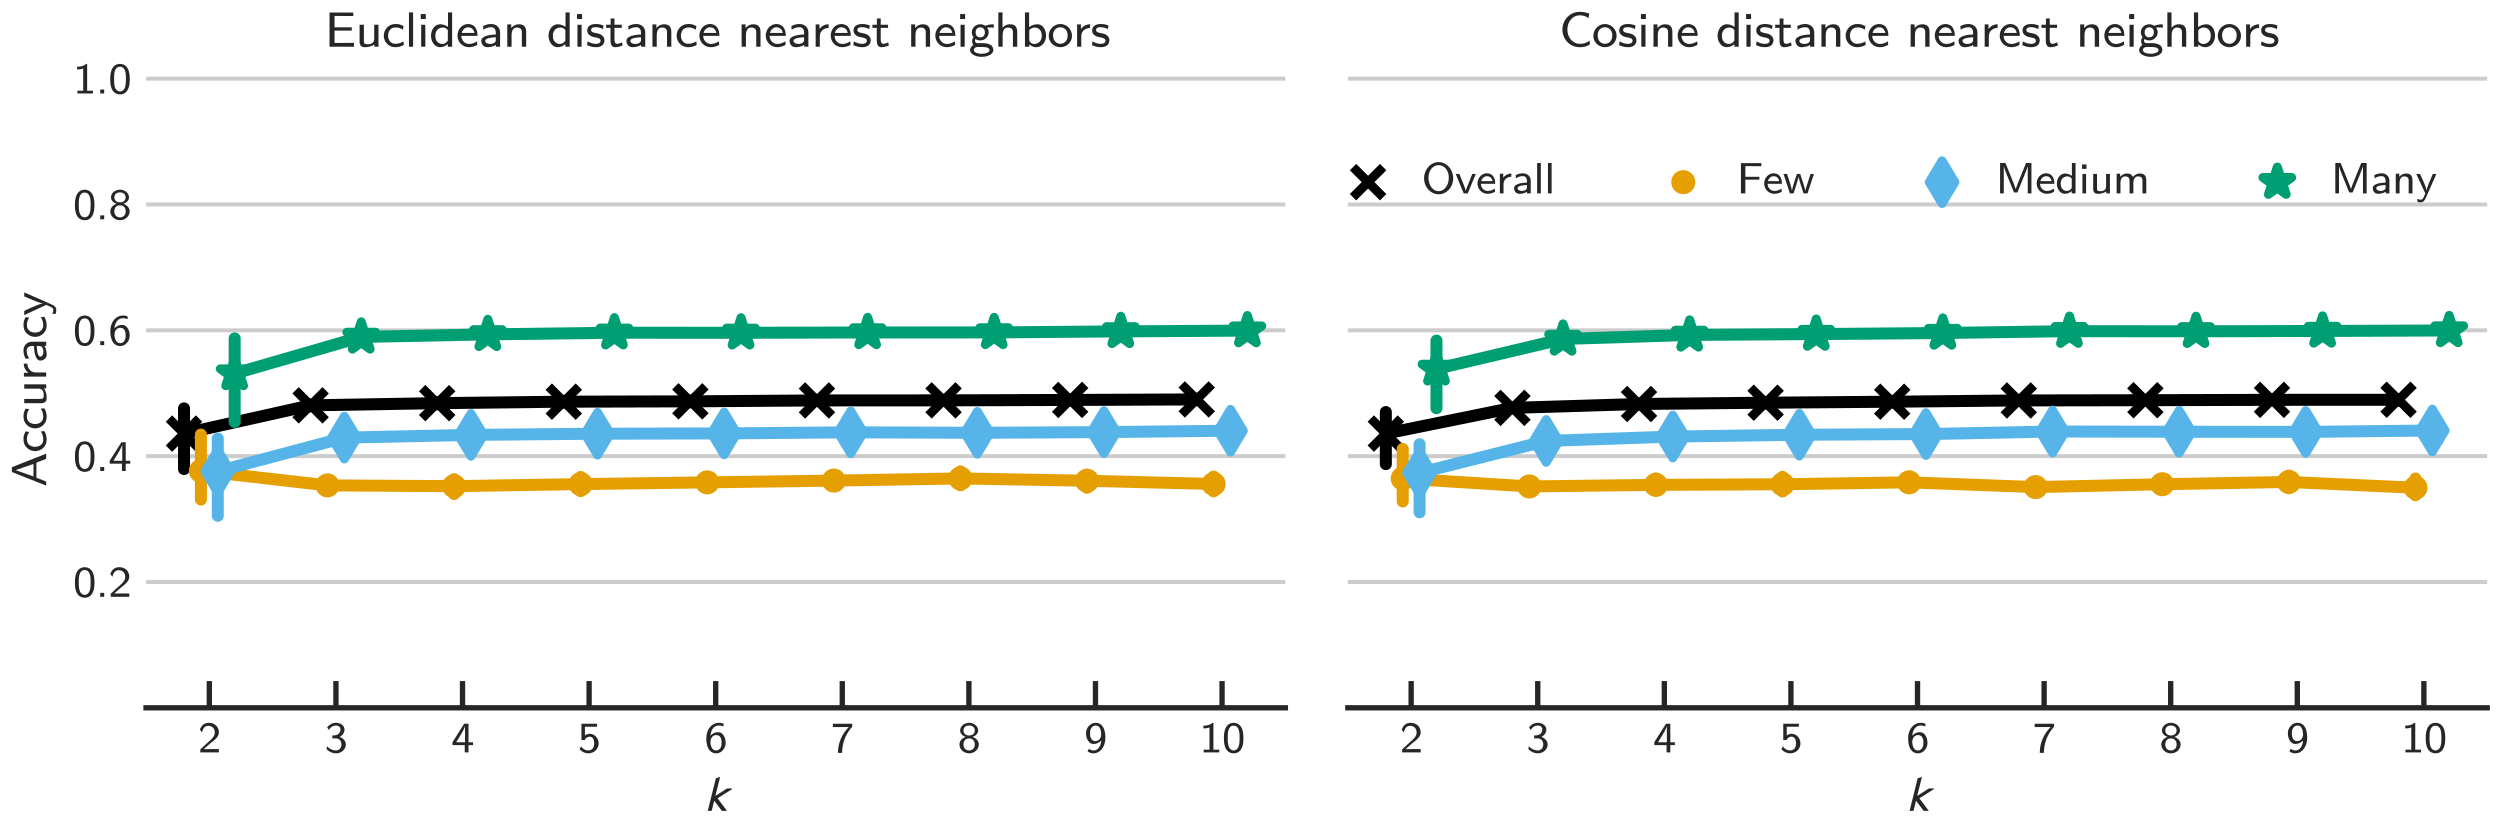 <?xml version="1.0" encoding="utf-8" standalone="no"?>
<!DOCTYPE svg PUBLIC "-//W3C//DTD SVG 1.1//EN"
  "http://www.w3.org/Graphics/SVG/1.1/DTD/svg11.dtd">
<svg xmlns:xlink="http://www.w3.org/1999/xlink" width="585pt" height="195pt" viewBox="0 0 585 195" xmlns="http://www.w3.org/2000/svg" version="1.1">
 <defs>
  <style type="text/css">*{stroke-linejoin: round; stroke-linecap: butt}</style>
 </defs>
 <g id="figure_1">
  <g id="patch_1">
   <path d="M 0 195
L 585 195
L 585 0
L 0 0
L 0 195
z
" style="fill: none"/>
  </g>
  <g id="axes_1">
   <g id="patch_2">
    <path d="M 34.173 165.627
L 300.774 165.627
L 300.774 16.931
L 34.173 16.931
L 34.173 165.627
z
" style="fill: none"/>
   </g>
   <g id="matplotlib.axis_1">
    <g id="xtick_1">
     <g id="line2d_1">
      <defs>
       <path id="m5c34ab89e3" d="M 0 0
L 0 -6.25
" style="stroke: #262626; stroke-width: 1.25"/>
      </defs>
      <g>
       <use xlink:href="#m5c34ab89e3" x="48.984" y="165.627" style="fill: #262626; stroke: #262626; stroke-width: 1.25"/>
      </g>
     </g>
     <g id="text_1">
      <!-- 2 -->
      <g style="fill: #262626" transform="translate(46.329 176.068) scale(0.1 -0.1)">
       <defs>
        <path id="LMSans8-Regular-32" d="M 3053 0
L 3053 493
L 1811 493
C 1734 493 1658 486 1581 486
L 851 486
L 1843 1363
C 1958 1466 2272 1702 2394 1805
C 2675 2061 3053 2394 3053 2950
C 3053 3674 2515 4333 1600 4333
C 922 4333 499 3968 282 3315
L 582 2938
C 730 3475 954 3891 1510 3891
C 2048 3891 2458 3514 2458 2938
C 2458 2406 2144 2106 1760 1741
C 1632 1613 1286 1325 1152 1197
C 966 1030 525 602 339 442
L 339 0
L 3053 0
z
" transform="scale(0.016)"/>
       </defs>
       <use xlink:href="#LMSans8-Regular-32"/>
      </g>
     </g>
    </g>
    <g id="xtick_2">
     <g id="line2d_2">
      <g>
       <use xlink:href="#m5c34ab89e3" x="78.606" y="165.627" style="fill: #262626; stroke: #262626; stroke-width: 1.25"/>
      </g>
     </g>
     <g id="text_2">
      <!-- 3 -->
      <g style="fill: #262626" transform="translate(75.952 176.068) scale(0.1 -0.1)">
       <defs>
        <path id="LMSans8-Regular-33" d="M 3110 1165
C 3110 1690 2688 2112 2182 2259
C 2669 2509 2918 2938 2918 3354
C 2918 3898 2362 4333 1677 4333
C 1114 4333 646 4038 378 3654
L 640 3283
C 902 3795 1363 3936 1670 3936
C 2048 3936 2330 3718 2330 3354
C 2330 3014 2099 2598 1613 2515
C 1581 2509 1555 2509 1133 2477
L 1133 2054
L 1632 2054
C 2240 2054 2464 1574 2464 1171
C 2464 672 2157 288 1658 288
C 1203 288 685 506 365 915
L 282 499
C 653 83 1171 -134 1670 -134
C 2509 -134 3110 493 3110 1165
z
" transform="scale(0.016)"/>
       </defs>
       <use xlink:href="#LMSans8-Regular-33"/>
      </g>
     </g>
    </g>
    <g id="xtick_3">
     <g id="line2d_3">
      <g>
       <use xlink:href="#m5c34ab89e3" x="108.229" y="165.627" style="fill: #262626; stroke: #262626; stroke-width: 1.25"/>
      </g>
     </g>
     <g id="text_3">
      <!-- 4 -->
      <g style="fill: #262626" transform="translate(105.574 176.068) scale(0.1 -0.1)">
       <defs>
        <path id="LMSans8-Regular-34" d="M 3200 1069
L 3200 1491
L 2534 1491
L 2534 4198
L 1901 4198
L 192 1491
L 192 1069
L 1984 1069
L 1984 0
L 2534 0
L 2534 1069
L 3200 1069
z
M 2029 1491
L 736 1491
C 928 1792 2022 3501 2029 3885
L 2029 1491
z
" transform="scale(0.016)"/>
       </defs>
       <use xlink:href="#LMSans8-Regular-34"/>
      </g>
     </g>
    </g>
    <g id="xtick_4">
     <g id="line2d_4">
      <g>
       <use xlink:href="#m5c34ab89e3" x="137.851" y="165.627" style="fill: #262626; stroke: #262626; stroke-width: 1.25"/>
      </g>
     </g>
     <g id="text_4">
      <!-- 5 -->
      <g style="fill: #262626" transform="translate(135.196 176.068) scale(0.1 -0.1)">
       <defs>
        <path id="LMSans8-Regular-35" d="M 3053 1299
C 3053 2093 2464 2726 1760 2726
C 1485 2726 1242 2630 1050 2470
L 1050 3757
L 2822 3757
L 2822 4198
L 538 4198
L 538 1805
L 1005 1805
C 1158 2150 1459 2304 1747 2304
C 2010 2304 2406 2125 2406 1312
C 2406 474 1875 288 1549 288
C 1126 288 717 512 499 877
L 256 493
C 570 102 1043 -134 1549 -134
C 2394 -134 3053 518 3053 1299
z
" transform="scale(0.016)"/>
       </defs>
       <use xlink:href="#LMSans8-Regular-35"/>
      </g>
     </g>
    </g>
    <g id="xtick_5">
     <g id="line2d_5">
      <g>
       <use xlink:href="#m5c34ab89e3" x="167.473" y="165.627" style="fill: #262626; stroke: #262626; stroke-width: 1.25"/>
      </g>
     </g>
     <g id="text_5">
      <!-- 6 -->
      <g style="fill: #262626" transform="translate(164.819 176.068) scale(0.1 -0.1)">
       <defs>
        <path id="LMSans8-Regular-36" d="M 3110 1427
C 3110 2266 2656 2963 2035 2963
C 1408 2963 1069 2637 883 2451
C 966 3328 1414 3936 2106 3936
C 2234 3936 2490 3923 2810 3802
L 2810 4205
C 2464 4333 2221 4333 2099 4333
C 1126 4333 282 3418 282 2067
C 282 333 1062 -134 1709 -134
C 2227 -134 2496 109 2694 314
C 3104 749 3110 1203 3110 1427
z
M 2522 1427
C 2522 1184 2522 915 2349 646
C 2195 416 2003 288 1709 288
C 1030 288 922 1126 890 1408
C 890 1446 890 1542 896 1574
C 896 2010 1171 2541 1741 2541
C 2522 2541 2522 1645 2522 1427
z
" transform="scale(0.016)"/>
       </defs>
       <use xlink:href="#LMSans8-Regular-36"/>
      </g>
     </g>
    </g>
    <g id="xtick_6">
     <g id="line2d_6">
      <g>
       <use xlink:href="#m5c34ab89e3" x="197.096" y="165.627" style="fill: #262626; stroke: #262626; stroke-width: 1.25"/>
      </g>
     </g>
     <g id="text_6">
      <!-- 7 -->
      <g style="fill: #262626" transform="translate(194.441 176.068) scale(0.1 -0.1)">
       <defs>
        <path id="LMSans8-Regular-37" d="M 3110 3750
L 3110 4198
L 282 4198
L 282 3706
L 1581 3706
C 1658 3706 1734 3712 1811 3712
L 2618 3712
C 1645 2758 1024 1421 1024 -64
L 1626 -64
C 1626 1805 2534 3149 3110 3750
z
" transform="scale(0.016)"/>
       </defs>
       <use xlink:href="#LMSans8-Regular-37"/>
      </g>
     </g>
    </g>
    <g id="xtick_7">
     <g id="line2d_7">
      <g>
       <use xlink:href="#m5c34ab89e3" x="226.718" y="165.627" style="fill: #262626; stroke: #262626; stroke-width: 1.25"/>
      </g>
     </g>
     <g id="text_7">
      <!-- 8 -->
      <g style="fill: #262626" transform="translate(224.063 176.068) scale(0.1 -0.1)">
       <defs>
        <path id="LMSans8-Regular-38" d="M 3110 1165
C 3110 1658 2746 2093 2189 2266
C 2611 2400 3014 2739 3014 3213
C 3014 3795 2458 4333 1696 4333
C 934 4333 378 3795 378 3213
C 378 2733 794 2394 1203 2266
C 640 2093 282 1658 282 1165
C 282 480 890 -134 1696 -134
C 2502 -134 3110 480 3110 1165
z
M 2522 3206
C 2522 2752 2163 2477 1696 2477
C 1242 2477 870 2739 870 3206
C 870 3616 1158 3936 1696 3936
C 2227 3936 2522 3616 2522 3206
z
M 2528 1171
C 2528 570 2131 288 1696 288
C 1254 288 864 570 864 1171
C 864 1747 1235 2054 1696 2054
C 2157 2054 2528 1741 2528 1171
z
" transform="scale(0.016)"/>
       </defs>
       <use xlink:href="#LMSans8-Regular-38"/>
      </g>
     </g>
    </g>
    <g id="xtick_8">
     <g id="line2d_8">
      <g>
       <use xlink:href="#m5c34ab89e3" x="256.34" y="165.627" style="fill: #262626; stroke: #262626; stroke-width: 1.25"/>
      </g>
     </g>
     <g id="text_8">
      <!-- 9 -->
      <g style="fill: #262626" transform="translate(253.686 176.068) scale(0.1 -0.1)">
       <defs>
        <path id="LMSans8-Regular-39" d="M 3110 2144
C 3110 3891 2336 4333 1722 4333
C 1152 4333 890 4064 704 3878
C 294 3462 282 3021 282 2771
C 282 1946 730 1235 1357 1235
C 2080 1235 2477 1715 2509 1754
C 2419 736 1920 288 1395 288
C 1062 288 858 410 710 531
L 493 160
C 806 -70 1094 -134 1395 -134
C 2291 -134 3110 768 3110 2144
z
M 2496 2637
C 2496 2163 2208 1658 1651 1658
C 1408 1658 1216 1728 1050 1990
C 883 2240 870 2483 870 2771
C 870 3021 870 3309 1069 3590
C 1203 3782 1395 3936 1715 3936
C 2336 3936 2470 3187 2490 2778
C 2496 2739 2496 2675 2496 2637
z
" transform="scale(0.016)"/>
       </defs>
       <use xlink:href="#LMSans8-Regular-39"/>
      </g>
     </g>
    </g>
    <g id="xtick_9">
     <g id="line2d_9">
      <g>
       <use xlink:href="#m5c34ab89e3" x="285.963" y="165.627" style="fill: #262626; stroke: #262626; stroke-width: 1.25"/>
      </g>
     </g>
     <g id="text_9">
      <!-- 10 -->
      <g style="fill: #262626" transform="translate(280.653 176.068) scale(0.1 -0.1)">
       <defs>
        <path id="LMSans8-Regular-31" d="M 2906 0
L 2906 403
L 2054 403
L 2054 4333
L 1914 4333
C 1498 3949 973 3923 589 3910
L 589 3507
C 838 3514 1158 3526 1478 3654
L 1478 403
L 627 403
L 627 0
L 2906 0
z
" transform="scale(0.016)"/>
        <path id="LMSans8-Regular-30" d="M 3123 2080
C 3123 2387 3123 3136 2822 3661
C 2496 4237 2003 4333 1696 4333
C 1408 4333 909 4243 589 3693
C 282 3181 269 2483 269 2080
C 269 1606 294 1024 563 538
C 845 19 1318 -134 1696 -134
C 2336 -134 2688 237 2880 640
C 3104 1094 3123 1683 3123 2080
z
M 2566 2163
C 2566 1741 2566 1261 2413 851
C 2234 390 1907 288 1696 288
C 1427 288 1120 442 960 902
C 832 1293 826 1696 826 2163
C 826 2752 826 3910 1696 3910
C 2566 3910 2566 2752 2566 2163
z
" transform="scale(0.016)"/>
       </defs>
       <use xlink:href="#LMSans8-Regular-31"/>
       <use xlink:href="#LMSans8-Regular-30" x="53.1"/>
      </g>
     </g>
    </g>
    <g id="text_10">
     <!-- $k$ -->
     <g style="fill: #262626" transform="translate(164.886 189.817) scale(0.113 -0.113)">
      <defs>
       <path id="STIXGeneral-Italic-1d62c" d="M 3558 2899
L 3539 2810
L 1670 1632
L 2893 0
L 2234 0
L 1235 1325
L 909 0
L 403 0
L 1453 4224
L 1939 4378
L 1990 4346
L 1389 1939
L 2893 2899
L 3558 2899
z
" transform="scale(0.016)"/>
      </defs>
      <use xlink:href="#STIXGeneral-Italic-1d62c" transform="translate(0 0.594)"/>
     </g>
    </g>
   </g>
   <g id="matplotlib.axis_2">
    <g id="ytick_1">
     <g id="line2d_10">
      <path d="M 34.173 136.182
L 300.774 136.182
" clip-path="url(#p75aa983acf)" style="fill: none; stroke: #cccccc; stroke-width: 0.938; stroke-linecap: round"/>
     </g>
     <g id="line2d_11"/>
     <g id="text_11">
      <!-- 0.2 -->
      <g style="fill: #262626" transform="translate(17.104 139.653) scale(0.1 -0.1)">
       <defs>
        <path id="LMSans8-Regular-2e" d="M 1229 0
L 1229 576
L 653 576
L 653 0
L 1229 0
z
" transform="scale(0.016)"/>
       </defs>
       <use xlink:href="#LMSans8-Regular-30"/>
       <use xlink:href="#LMSans8-Regular-2e" x="53.1"/>
       <use xlink:href="#LMSans8-Regular-32" x="82.6"/>
      </g>
     </g>
    </g>
    <g id="ytick_2">
     <g id="line2d_12">
      <path d="M 34.173 106.738
L 300.774 106.738
" clip-path="url(#p75aa983acf)" style="fill: none; stroke: #cccccc; stroke-width: 0.938; stroke-linecap: round"/>
     </g>
     <g id="line2d_13"/>
     <g id="text_12">
      <!-- 0.4 -->
      <g style="fill: #262626" transform="translate(17.104 110.208) scale(0.1 -0.1)">
       <use xlink:href="#LMSans8-Regular-30"/>
       <use xlink:href="#LMSans8-Regular-2e" x="53.1"/>
       <use xlink:href="#LMSans8-Regular-34" x="82.6"/>
      </g>
     </g>
    </g>
    <g id="ytick_3">
     <g id="line2d_14">
      <path d="M 34.173 77.293
L 300.774 77.293
" clip-path="url(#p75aa983acf)" style="fill: none; stroke: #cccccc; stroke-width: 0.938; stroke-linecap: round"/>
     </g>
     <g id="line2d_15"/>
     <g id="text_13">
      <!-- 0.6 -->
      <g style="fill: #262626" transform="translate(17.104 80.763) scale(0.1 -0.1)">
       <use xlink:href="#LMSans8-Regular-30"/>
       <use xlink:href="#LMSans8-Regular-2e" x="53.1"/>
       <use xlink:href="#LMSans8-Regular-36" x="82.6"/>
      </g>
     </g>
    </g>
    <g id="ytick_4">
     <g id="line2d_16">
      <path d="M 34.173 47.848
L 300.774 47.848
" clip-path="url(#p75aa983acf)" style="fill: none; stroke: #cccccc; stroke-width: 0.938; stroke-linecap: round"/>
     </g>
     <g id="line2d_17"/>
     <g id="text_14">
      <!-- 0.8 -->
      <g style="fill: #262626" transform="translate(17.104 51.319) scale(0.1 -0.1)">
       <use xlink:href="#LMSans8-Regular-30"/>
       <use xlink:href="#LMSans8-Regular-2e" x="53.1"/>
       <use xlink:href="#LMSans8-Regular-38" x="82.6"/>
      </g>
     </g>
    </g>
    <g id="ytick_5">
     <g id="line2d_18">
      <path d="M 34.173 18.404
L 300.774 18.404
" clip-path="url(#p75aa983acf)" style="fill: none; stroke: #cccccc; stroke-width: 0.938; stroke-linecap: round"/>
     </g>
     <g id="line2d_19"/>
     <g id="text_15">
      <!-- 1.0 -->
      <g style="fill: #262626" transform="translate(17.104 21.874) scale(0.1 -0.1)">
       <use xlink:href="#LMSans8-Regular-31"/>
       <use xlink:href="#LMSans8-Regular-2e" x="53.1"/>
       <use xlink:href="#LMSans8-Regular-30" x="82.6"/>
      </g>
     </g>
    </g>
    <g id="text_16">
     <!-- Accuracy -->
     <g style="fill: #262626" transform="translate(10.808 113.982) rotate(-90) scale(0.113 -0.113)">
      <defs>
       <path id="LMSans8-Regular-41" d="M 4333 0
L 2573 4442
L 1952 4442
L 192 0
L 717 0
L 1216 1267
L 3162 1267
L 3661 0
L 4333 0
z
M 3002 1645
L 1376 1645
L 2195 3955
L 3002 1645
z
" transform="scale(0.016)"/>
       <path id="LMSans8-Regular-63" d="M 2822 230
L 2784 698
C 2464 493 2118 378 1722 378
C 1133 378 787 851 787 1427
C 787 1920 1043 2496 1741 2496
C 2176 2496 2381 2406 2707 2202
L 2790 2662
C 2406 2854 2240 2938 1741 2938
C 781 2938 230 2163 230 1421
C 230 640 845 -64 1715 -64
C 2163 -64 2547 70 2822 230
z
" transform="scale(0.016)"/>
       <path id="LMSans8-Regular-75" d="M 2976 0
L 2976 2842
L 2419 2842
L 2419 986
C 2419 474 1984 314 1613 314
C 1139 314 1088 442 1088 736
L 1088 2842
L 531 2842
L 531 698
C 531 128 781 -64 1229 -64
C 1491 -64 2054 -13 2438 294
L 2438 0
L 2976 0
z
" transform="scale(0.016)"/>
       <path id="LMSans8-Regular-72" d="M 2221 2432
L 2221 2906
C 1683 2899 1293 2637 1037 2298
L 1037 2886
L 544 2886
L 544 0
L 1082 0
L 1082 1363
C 1082 2054 1658 2426 2221 2432
z
" transform="scale(0.016)"/>
       <path id="LMSans8-Regular-61" d="M 2790 0
L 2790 1843
C 2790 2496 2291 2938 1658 2938
C 1254 2938 947 2854 589 2662
L 627 2195
C 838 2336 1152 2528 1658 2528
C 1939 2528 2234 2317 2234 1837
L 2234 1581
C 1286 1549 352 1350 352 755
C 352 435 570 -64 1133 -64
C 1408 -64 1914 -6 2253 243
L 2253 0
L 2790 0
z
M 2234 909
C 2234 781 2234 614 2010 480
C 1805 365 1555 358 1485 358
C 1133 358 864 518 864 762
C 864 1171 1946 1210 2234 1222
L 2234 909
z
" transform="scale(0.016)"/>
       <path id="LMSans8-Regular-79" d="M 3034 2842
L 2515 2842
C 1997 1619 1638 794 1613 403
C 1600 582 1485 902 1370 1203
C 1267 1459 1165 1715 1050 1965
L 646 2842
L 96 2842
L 1421 0
L 1178 -563
C 1043 -832 954 -922 781 -922
C 755 -922 518 -922 243 -806
L 282 -1254
C 339 -1267 576 -1306 774 -1306
C 1030 -1306 1261 -1210 1530 -595
L 3034 2842
z
" transform="scale(0.016)"/>
      </defs>
      <use xlink:href="#LMSans8-Regular-41"/>
      <use xlink:href="#LMSans8-Regular-63" x="70.8"/>
      <use xlink:href="#LMSans8-Regular-63" x="118"/>
      <use xlink:href="#LMSans8-Regular-75" x="165.2"/>
      <use xlink:href="#LMSans8-Regular-72" x="220.1"/>
      <use xlink:href="#LMSans8-Regular-61" x="256.4"/>
      <use xlink:href="#LMSans8-Regular-63" x="307.4"/>
      <use xlink:href="#LMSans8-Regular-79" x="354.6"/>
     </g>
    </g>
   </g>
   <g id="line2d_20">
    <path d="M 43.06 101.462
L 72.682 94.851
L 102.304 94.339
L 131.927 93.994
L 161.549 93.914
L 191.171 93.702
L 220.794 93.684
L 250.416 93.586
L 280.038 93.465
" clip-path="url(#p75aa983acf)" style="fill: none; stroke: #000000; stroke-width: 2.812; stroke-linecap: round"/>
   </g>
   <g id="line2d_21">
    <path d="M 43.06 109.753
L 43.06 95.566
" clip-path="url(#p75aa983acf)" style="fill: none; stroke: #000000; stroke-width: 2.812; stroke-linecap: round"/>
   </g>
   <g id="line2d_22">
    <path d="M 72.682 95.087
L 72.682 94.648
" clip-path="url(#p75aa983acf)" style="fill: none; stroke: #000000; stroke-width: 2.812; stroke-linecap: round"/>
   </g>
   <g id="line2d_23">
    <path d="M 102.304 94.611
L 102.304 94.094
" clip-path="url(#p75aa983acf)" style="fill: none; stroke: #000000; stroke-width: 2.812; stroke-linecap: round"/>
   </g>
   <g id="line2d_24">
    <path d="M 131.927 94.197
L 131.927 93.792
" clip-path="url(#p75aa983acf)" style="fill: none; stroke: #000000; stroke-width: 2.812; stroke-linecap: round"/>
   </g>
   <g id="line2d_25">
    <path d="M 161.549 94.123
L 161.549 93.715
" clip-path="url(#p75aa983acf)" style="fill: none; stroke: #000000; stroke-width: 2.812; stroke-linecap: round"/>
   </g>
   <g id="line2d_26">
    <path d="M 191.171 93.849
L 191.171 93.555
" clip-path="url(#p75aa983acf)" style="fill: none; stroke: #000000; stroke-width: 2.812; stroke-linecap: round"/>
   </g>
   <g id="line2d_27">
    <path d="M 220.794 93.82
L 220.794 93.54
" clip-path="url(#p75aa983acf)" style="fill: none; stroke: #000000; stroke-width: 2.812; stroke-linecap: round"/>
   </g>
   <g id="line2d_28">
    <path d="M 250.416 93.723
L 250.416 93.465
" clip-path="url(#p75aa983acf)" style="fill: none; stroke: #000000; stroke-width: 2.812; stroke-linecap: round"/>
   </g>
   <g id="line2d_29">
    <path d="M 280.038 93.657
L 280.038 93.287
" clip-path="url(#p75aa983acf)" style="fill: none; stroke: #000000; stroke-width: 2.812; stroke-linecap: round"/>
   </g>
   <g id="PathCollection_1">
    <defs>
     <path id="m2c9be079e7" d="M -3.525 3.525
L 3.525 -3.525
M -3.525 -3.525
L 3.525 3.525
" style="stroke: #000000; stroke-width: 2.109"/>
    </defs>
    <g clip-path="url(#p75aa983acf)">
     <use xlink:href="#m2c9be079e7" x="43.06" y="101.462" style="stroke: #000000; stroke-width: 2.109"/>
     <use xlink:href="#m2c9be079e7" x="72.682" y="94.851" style="stroke: #000000; stroke-width: 2.109"/>
     <use xlink:href="#m2c9be079e7" x="102.304" y="94.339" style="stroke: #000000; stroke-width: 2.109"/>
     <use xlink:href="#m2c9be079e7" x="131.927" y="93.994" style="stroke: #000000; stroke-width: 2.109"/>
     <use xlink:href="#m2c9be079e7" x="161.549" y="93.914" style="stroke: #000000; stroke-width: 2.109"/>
     <use xlink:href="#m2c9be079e7" x="191.171" y="93.702" style="stroke: #000000; stroke-width: 2.109"/>
     <use xlink:href="#m2c9be079e7" x="220.794" y="93.684" style="stroke: #000000; stroke-width: 2.109"/>
     <use xlink:href="#m2c9be079e7" x="250.416" y="93.586" style="stroke: #000000; stroke-width: 2.109"/>
     <use xlink:href="#m2c9be079e7" x="280.038" y="93.465" style="stroke: #000000; stroke-width: 2.109"/>
    </g>
   </g>
   <g id="line2d_30">
    <path d="M 47.009 110.195
L 76.632 113.581
L 106.254 113.761
L 135.876 113.278
L 165.499 112.876
L 195.121 112.46
L 224.743 111.951
L 254.366 112.497
L 283.988 113.25
" clip-path="url(#p75aa983acf)" style="fill: none; stroke: #e69f00; stroke-width: 2.812; stroke-linecap: round"/>
   </g>
   <g id="line2d_31">
    <path d="M 47.009 116.901
L 47.009 101.688
" clip-path="url(#p75aa983acf)" style="fill: none; stroke: #e69f00; stroke-width: 2.812; stroke-linecap: round"/>
   </g>
   <g id="line2d_32">
    <path d="M 76.632 114.887
L 76.632 112.362
" clip-path="url(#p75aa983acf)" style="fill: none; stroke: #e69f00; stroke-width: 2.812; stroke-linecap: round"/>
   </g>
   <g id="line2d_33">
    <path d="M 106.254 115.604
L 106.254 112.124
" clip-path="url(#p75aa983acf)" style="fill: none; stroke: #e69f00; stroke-width: 2.812; stroke-linecap: round"/>
   </g>
   <g id="line2d_34">
    <path d="M 135.876 114.93
L 135.876 111.616
" clip-path="url(#p75aa983acf)" style="fill: none; stroke: #e69f00; stroke-width: 2.812; stroke-linecap: round"/>
   </g>
   <g id="line2d_35">
    <path d="M 165.499 113.887
L 165.499 111.758
" clip-path="url(#p75aa983acf)" style="fill: none; stroke: #e69f00; stroke-width: 2.812; stroke-linecap: round"/>
   </g>
   <g id="line2d_36">
    <path d="M 195.121 113.566
L 195.121 111.3
" clip-path="url(#p75aa983acf)" style="fill: none; stroke: #e69f00; stroke-width: 2.812; stroke-linecap: round"/>
   </g>
   <g id="line2d_37">
    <path d="M 224.743 113.568
L 224.743 110.306
" clip-path="url(#p75aa983acf)" style="fill: none; stroke: #e69f00; stroke-width: 2.812; stroke-linecap: round"/>
   </g>
   <g id="line2d_38">
    <path d="M 254.366 114.147
L 254.366 111.057
" clip-path="url(#p75aa983acf)" style="fill: none; stroke: #e69f00; stroke-width: 2.812; stroke-linecap: round"/>
   </g>
   <g id="line2d_39">
    <path d="M 283.988 114.982
L 283.988 111.52
" clip-path="url(#p75aa983acf)" style="fill: none; stroke: #e69f00; stroke-width: 2.812; stroke-linecap: round"/>
   </g>
   <g id="PathCollection_2">
    <defs>
     <path id="mb3c91a269f" d="M 0 1.762
C 0.467 1.762 0.916 1.577 1.246 1.246
C 1.577 0.916 1.762 0.467 1.762 0
C 1.762 -0.467 1.577 -0.916 1.246 -1.246
C 0.916 -1.577 0.467 -1.762 0 -1.762
C -0.467 -1.762 -0.916 -1.577 -1.246 -1.246
C -1.577 -0.916 -1.762 -0.467 -1.762 0
C -1.762 0.467 -1.577 0.916 -1.246 1.246
C -0.916 1.577 -0.467 1.762 0 1.762
z
" style="stroke: #e69f00; stroke-width: 2.109"/>
    </defs>
    <g clip-path="url(#p75aa983acf)">
     <use xlink:href="#mb3c91a269f" x="47.009" y="110.195" style="fill: #e69f00; stroke: #e69f00; stroke-width: 2.109"/>
     <use xlink:href="#mb3c91a269f" x="76.632" y="113.581" style="fill: #e69f00; stroke: #e69f00; stroke-width: 2.109"/>
     <use xlink:href="#mb3c91a269f" x="106.254" y="113.761" style="fill: #e69f00; stroke: #e69f00; stroke-width: 2.109"/>
     <use xlink:href="#mb3c91a269f" x="135.876" y="113.278" style="fill: #e69f00; stroke: #e69f00; stroke-width: 2.109"/>
     <use xlink:href="#mb3c91a269f" x="165.499" y="112.876" style="fill: #e69f00; stroke: #e69f00; stroke-width: 2.109"/>
     <use xlink:href="#mb3c91a269f" x="195.121" y="112.46" style="fill: #e69f00; stroke: #e69f00; stroke-width: 2.109"/>
     <use xlink:href="#mb3c91a269f" x="224.743" y="111.951" style="fill: #e69f00; stroke: #e69f00; stroke-width: 2.109"/>
     <use xlink:href="#mb3c91a269f" x="254.366" y="112.497" style="fill: #e69f00; stroke: #e69f00; stroke-width: 2.109"/>
     <use xlink:href="#mb3c91a269f" x="283.988" y="113.25" style="fill: #e69f00; stroke: #e69f00; stroke-width: 2.109"/>
    </g>
   </g>
   <g id="patch_3">
    <path d="M 34.173 165.627
L 300.774 165.627
" style="fill: none; stroke: #262626; stroke-width: 1.25; stroke-linejoin: miter; stroke-linecap: square"/>
   </g>
   <g id="line2d_40">
    <path d="M 50.959 110.28
L 80.581 102.405
L 110.204 101.761
L 139.826 101.488
L 169.448 101.422
L 199.071 101.161
L 228.693 101.275
L 258.315 101.112
L 287.937 100.791
" clip-path="url(#p75aa983acf)" style="fill: none; stroke: #56b4e9; stroke-width: 2.812; stroke-linecap: round"/>
   </g>
   <g id="line2d_41">
    <path d="M 50.959 120.686
L 50.959 102.634
" clip-path="url(#p75aa983acf)" style="fill: none; stroke: #56b4e9; stroke-width: 2.812; stroke-linecap: round"/>
   </g>
   <g id="line2d_42">
    <path d="M 80.581 102.841
L 80.581 101.98
" clip-path="url(#p75aa983acf)" style="fill: none; stroke: #56b4e9; stroke-width: 2.812; stroke-linecap: round"/>
   </g>
   <g id="line2d_43">
    <path d="M 110.204 102.193
L 110.204 101.273
" clip-path="url(#p75aa983acf)" style="fill: none; stroke: #56b4e9; stroke-width: 2.812; stroke-linecap: round"/>
   </g>
   <g id="line2d_44">
    <path d="M 139.826 101.996
L 139.826 100.982
" clip-path="url(#p75aa983acf)" style="fill: none; stroke: #56b4e9; stroke-width: 2.812; stroke-linecap: round"/>
   </g>
   <g id="line2d_45">
    <path d="M 169.448 101.783
L 169.448 101.101
" clip-path="url(#p75aa983acf)" style="fill: none; stroke: #56b4e9; stroke-width: 2.812; stroke-linecap: round"/>
   </g>
   <g id="line2d_46">
    <path d="M 199.071 101.555
L 199.071 100.784
" clip-path="url(#p75aa983acf)" style="fill: none; stroke: #56b4e9; stroke-width: 2.812; stroke-linecap: round"/>
   </g>
   <g id="line2d_47">
    <path d="M 228.693 101.665
L 228.693 100.921
" clip-path="url(#p75aa983acf)" style="fill: none; stroke: #56b4e9; stroke-width: 2.812; stroke-linecap: round"/>
   </g>
   <g id="line2d_48">
    <path d="M 258.315 101.486
L 258.315 100.722
" clip-path="url(#p75aa983acf)" style="fill: none; stroke: #56b4e9; stroke-width: 2.812; stroke-linecap: round"/>
   </g>
   <g id="line2d_49">
    <path d="M 287.937 101.294
L 287.937 100.332
" clip-path="url(#p75aa983acf)" style="fill: none; stroke: #56b4e9; stroke-width: 2.812; stroke-linecap: round"/>
   </g>
   <g id="PathCollection_3">
    <defs>
     <path id="m2bb2b6571f" d="M -0 4.985
L 2.991 0
L 0 -4.985
L -2.991 -0
z
" style="stroke: #56b4e9; stroke-width: 2.109"/>
    </defs>
    <g clip-path="url(#p75aa983acf)">
     <use xlink:href="#m2bb2b6571f" x="50.959" y="110.28" style="fill: #56b4e9; stroke: #56b4e9; stroke-width: 2.109"/>
     <use xlink:href="#m2bb2b6571f" x="80.581" y="102.405" style="fill: #56b4e9; stroke: #56b4e9; stroke-width: 2.109"/>
     <use xlink:href="#m2bb2b6571f" x="110.204" y="101.761" style="fill: #56b4e9; stroke: #56b4e9; stroke-width: 2.109"/>
     <use xlink:href="#m2bb2b6571f" x="139.826" y="101.488" style="fill: #56b4e9; stroke: #56b4e9; stroke-width: 2.109"/>
     <use xlink:href="#m2bb2b6571f" x="169.448" y="101.422" style="fill: #56b4e9; stroke: #56b4e9; stroke-width: 2.109"/>
     <use xlink:href="#m2bb2b6571f" x="199.071" y="101.161" style="fill: #56b4e9; stroke: #56b4e9; stroke-width: 2.109"/>
     <use xlink:href="#m2bb2b6571f" x="228.693" y="101.275" style="fill: #56b4e9; stroke: #56b4e9; stroke-width: 2.109"/>
     <use xlink:href="#m2bb2b6571f" x="258.315" y="101.112" style="fill: #56b4e9; stroke: #56b4e9; stroke-width: 2.109"/>
     <use xlink:href="#m2bb2b6571f" x="287.937" y="100.791" style="fill: #56b4e9; stroke: #56b4e9; stroke-width: 2.109"/>
    </g>
   </g>
   <g id="text_17">
    <!-- Euclidean distance nearest neighbors -->
    <g style="fill: #262626" transform="translate(75.989 10.931) scale(0.113 -0.113)">
     <defs>
      <path id="LMSans8-Regular-45" d="M 3789 0
L 3789 499
L 3213 499
L 1600 486
L 1267 486
L 1267 2086
L 3501 2086
L 3501 2509
L 1267 2509
L 1267 3981
L 2202 3981
C 2278 3981 2355 3974 2432 3974
L 3693 3974
L 3693 4422
L 621 4422
L 621 0
L 3789 0
z
" transform="scale(0.016)"/>
      <path id="LMSans8-Regular-6c" d="M 1075 0
L 1075 4442
L 538 4442
L 538 0
L 1075 0
z
" transform="scale(0.016)"/>
      <path id="LMSans8-Regular-69" d="M 1075 0
L 1075 2842
L 538 2842
L 538 0
L 1075 0
z
M 1133 3584
L 1133 4230
L 486 4230
L 486 3584
L 1133 3584
z
" transform="scale(0.016)"/>
      <path id="LMSans8-Regular-64" d="M 2963 0
L 2963 4442
L 2426 4442
L 2426 2566
C 2016 2867 1600 2906 1414 2906
C 742 2906 230 2234 230 1421
C 230 608 736 -64 1395 -64
C 1792 -64 2163 115 2406 333
L 2406 0
L 2963 0
z
M 2406 794
C 2246 531 2003 358 1696 358
C 1248 358 787 672 787 1414
C 787 2214 1331 2483 1766 2483
C 2022 2483 2240 2374 2406 2157
L 2406 794
z
" transform="scale(0.016)"/>
      <path id="LMSans8-Regular-65" d="M 2816 1402
C 2816 1696 2784 2125 2534 2490
C 2304 2816 1920 2938 1606 2938
C 826 2938 224 2253 224 1440
C 224 621 864 -64 1709 -64
C 2080 -64 2464 45 2790 243
L 2752 698
C 2394 442 1990 358 1715 358
C 1158 358 736 813 717 1402
L 2816 1402
z
M 2426 1786
L 762 1786
C 909 2298 1286 2515 1606 2515
C 1888 2515 2304 2381 2426 1786
z
" transform="scale(0.016)"/>
      <path id="LMSans8-Regular-6e" d="M 2976 0
L 2976 1894
C 2976 2394 2829 2906 2042 2906
C 1677 2906 1325 2758 1043 2419
L 1043 2886
L 531 2886
L 531 0
L 1088 0
L 1088 1555
C 1088 1978 1267 2483 1760 2483
C 2419 2483 2419 2035 2419 1850
L 2419 0
L 2976 0
z
" transform="scale(0.016)"/>
      <path id="LMSans8-Regular-20" transform="scale(0.016)"/>
      <path id="LMSans8-Regular-73" d="M 2451 832
C 2451 947 2438 1197 2170 1440
C 1933 1651 1702 1696 1395 1754
C 1018 1824 723 1882 723 2163
C 723 2528 1190 2528 1286 2528
C 1651 2528 1933 2451 2253 2285
L 2336 2739
C 1901 2918 1581 2938 1350 2938
C 1190 2938 224 2938 224 2086
C 224 1786 390 1619 474 1542
C 698 1318 966 1267 1306 1203
C 1606 1146 1952 1082 1952 774
C 1952 371 1421 371 1331 371
C 922 371 538 518 282 698
L 192 218
C 410 109 800 -64 1331 -64
C 1619 -64 1901 -19 2138 154
C 2374 333 2451 614 2451 832
z
" transform="scale(0.016)"/>
      <path id="LMSans8-Regular-74" d="M 2266 173
L 2157 582
C 1946 429 1722 378 1542 378
C 1274 378 1203 640 1203 934
L 1203 2438
L 2150 2438
L 2150 2842
L 1203 2842
L 1203 3654
L 710 3654
L 710 2842
L 128 2842
L 128 2438
L 691 2438
L 691 819
C 691 390 800 -64 1261 -64
C 1722 -64 2074 83 2266 173
z
" transform="scale(0.016)"/>
      <path id="LMSans8-Regular-67" d="M 3296 2470
L 3219 2906
C 3078 2906 2650 2899 2163 2714
L 2150 2707
C 1920 2861 1696 2906 1510 2906
C 883 2906 416 2413 416 1862
C 416 1638 493 1408 640 1229
C 550 1120 454 941 454 698
C 454 448 557 288 614 211
C 262 6 192 -288 192 -442
C 192 -928 864 -1312 1696 -1312
C 2534 -1312 3200 -928 3200 -442
C 3200 461 2080 461 1805 461
L 1210 461
C 1107 461 832 461 832 794
C 832 922 877 986 883 998
C 1107 858 1331 813 1504 813
C 2131 813 2598 1306 2598 1856
C 2598 2061 2541 2246 2426 2419
C 2400 2458 2400 2470 2400 2470
C 2400 2496 2784 2496 2816 2496
C 2816 2496 3066 2496 3296 2470
z
M 2106 1862
C 2106 1363 1786 1210 1510 1210
C 1165 1210 909 1427 909 1856
C 909 2355 1229 2509 1504 2509
C 1850 2509 2106 2291 2106 1862
z
M 2714 -448
C 2714 -723 2234 -915 1696 -915
C 1158 -915 678 -723 678 -448
C 678 -416 678 -38 1197 -38
L 1811 -38
C 1958 -38 2714 -38 2714 -448
z
" transform="scale(0.016)"/>
      <path id="LMSans8-Regular-68" d="M 2976 0
L 2976 1894
C 2976 2394 2829 2906 2042 2906
C 1491 2906 1197 2586 1069 2451
L 1069 4442
L 531 4442
L 531 0
L 1088 0
L 1088 1555
C 1088 1978 1267 2483 1760 2483
C 2419 2483 2419 2035 2419 1850
L 2419 0
L 2976 0
z
" transform="scale(0.016)"/>
      <path id="LMSans8-Regular-62" d="M 3277 1427
C 3277 2202 2835 2906 2195 2906
C 1792 2906 1402 2778 1082 2541
L 1082 4442
L 544 4442
L 544 0
L 1101 0
L 1101 301
C 1242 179 1549 -64 2016 -64
C 2714 -64 3277 589 3277 1427
z
M 2720 1427
C 2720 646 2189 358 1741 358
C 1504 358 1280 467 1101 755
L 1101 2016
C 1101 2118 1101 2195 1325 2342
C 1421 2400 1594 2483 1811 2483
C 2240 2483 2720 2195 2720 1427
z
" transform="scale(0.016)"/>
      <path id="LMSans8-Regular-6f" d="M 3200 1402
C 3200 2246 2528 2938 1696 2938
C 864 2938 192 2240 192 1402
C 192 589 870 -64 1696 -64
C 2528 -64 3200 589 3200 1402
z
M 2643 1472
C 2643 742 2189 378 1696 378
C 1190 378 749 749 749 1472
C 749 2195 1222 2515 1696 2515
C 2176 2515 2643 2182 2643 1472
z
" transform="scale(0.016)"/>
     </defs>
     <use xlink:href="#LMSans8-Regular-45"/>
     <use xlink:href="#LMSans8-Regular-75" x="63.7"/>
     <use xlink:href="#LMSans8-Regular-63" x="118.6"/>
     <use xlink:href="#LMSans8-Regular-6c" x="165.8"/>
     <use xlink:href="#LMSans8-Regular-69" x="191.1"/>
     <use xlink:href="#LMSans8-Regular-64" x="216.4"/>
     <use xlink:href="#LMSans8-Regular-65" x="271.3"/>
     <use xlink:href="#LMSans8-Regular-61" x="318.5"/>
     <use xlink:href="#LMSans8-Regular-6e" x="369.5"/>
     <use xlink:href="#LMSans8-Regular-20" x="424.4"/>
     <use xlink:href="#LMSans8-Regular-64" x="459.8"/>
     <use xlink:href="#LMSans8-Regular-69" x="514.7"/>
     <use xlink:href="#LMSans8-Regular-73" x="540"/>
     <use xlink:href="#LMSans8-Regular-74" x="580.7"/>
     <use xlink:href="#LMSans8-Regular-61" x="619.1"/>
     <use xlink:href="#LMSans8-Regular-6e" x="670.1"/>
     <use xlink:href="#LMSans8-Regular-63" x="725"/>
     <use xlink:href="#LMSans8-Regular-65" x="772.2"/>
     <use xlink:href="#LMSans8-Regular-20" x="819.4"/>
     <use xlink:href="#LMSans8-Regular-6e" x="854.8"/>
     <use xlink:href="#LMSans8-Regular-65" x="909.7"/>
     <use xlink:href="#LMSans8-Regular-61" x="956.9"/>
     <use xlink:href="#LMSans8-Regular-72" x="1007.9"/>
     <use xlink:href="#LMSans8-Regular-65" x="1044.2"/>
     <use xlink:href="#LMSans8-Regular-73" x="1091.4"/>
     <use xlink:href="#LMSans8-Regular-74" x="1132.1"/>
     <use xlink:href="#LMSans8-Regular-20" x="1170.5"/>
     <use xlink:href="#LMSans8-Regular-6e" x="1205.9"/>
     <use xlink:href="#LMSans8-Regular-65" x="1260.8"/>
     <use xlink:href="#LMSans8-Regular-69" x="1308"/>
     <use xlink:href="#LMSans8-Regular-67" x="1333.3"/>
     <use xlink:href="#LMSans8-Regular-68" x="1386.4"/>
     <use xlink:href="#LMSans8-Regular-62" x="1441.3"/>
     <use xlink:href="#LMSans8-Regular-6f" x="1496.2"/>
     <use xlink:href="#LMSans8-Regular-72" x="1549.3"/>
     <use xlink:href="#LMSans8-Regular-73" x="1585.6"/>
    </g>
   </g>
   <g id="line2d_50">
    <path d="M 54.909 87.407
L 84.531 78.836
L 114.153 78.243
L 143.776 77.86
L 173.398 77.875
L 203.02 77.795
L 232.642 77.786
L 262.265 77.542
L 291.887 77.362
" clip-path="url(#p75aa983acf)" style="fill: none; stroke: #009e73; stroke-width: 2.812; stroke-linecap: round"/>
   </g>
   <g id="line2d_51">
    <path d="M 54.909 98.745
L 54.909 79.188
" clip-path="url(#p75aa983acf)" style="fill: none; stroke: #009e73; stroke-width: 2.812; stroke-linecap: round"/>
   </g>
   <g id="line2d_52">
    <path d="M 84.531 79.258
L 84.531 78.455
" clip-path="url(#p75aa983acf)" style="fill: none; stroke: #009e73; stroke-width: 2.812; stroke-linecap: round"/>
   </g>
   <g id="line2d_53">
    <path d="M 114.153 78.631
L 114.153 77.831
" clip-path="url(#p75aa983acf)" style="fill: none; stroke: #009e73; stroke-width: 2.812; stroke-linecap: round"/>
   </g>
   <g id="line2d_54">
    <path d="M 143.776 78.226
L 143.776 77.509
" clip-path="url(#p75aa983acf)" style="fill: none; stroke: #009e73; stroke-width: 2.812; stroke-linecap: round"/>
   </g>
   <g id="line2d_55">
    <path d="M 173.398 78.167
L 173.398 77.612
" clip-path="url(#p75aa983acf)" style="fill: none; stroke: #009e73; stroke-width: 2.812; stroke-linecap: round"/>
   </g>
   <g id="line2d_56">
    <path d="M 203.02 78.059
L 203.02 77.536
" clip-path="url(#p75aa983acf)" style="fill: none; stroke: #009e73; stroke-width: 2.812; stroke-linecap: round"/>
   </g>
   <g id="line2d_57">
    <path d="M 232.642 78.131
L 232.642 77.506
" clip-path="url(#p75aa983acf)" style="fill: none; stroke: #009e73; stroke-width: 2.812; stroke-linecap: round"/>
   </g>
   <g id="line2d_58">
    <path d="M 262.265 77.872
L 262.265 77.181
" clip-path="url(#p75aa983acf)" style="fill: none; stroke: #009e73; stroke-width: 2.812; stroke-linecap: round"/>
   </g>
   <g id="line2d_59">
    <path d="M 291.887 77.797
L 291.887 76.967
" clip-path="url(#p75aa983acf)" style="fill: none; stroke: #009e73; stroke-width: 2.812; stroke-linecap: round"/>
   </g>
   <g id="PathCollection_4">
    <defs>
     <path id="mc10c8d8961" d="M 0 -3.525
L -0.791 -1.089
L -3.352 -1.089
L -1.281 0.416
L -2.072 2.852
L -0 1.346
L 2.072 2.852
L 1.281 0.416
L 3.352 -1.089
L 0.791 -1.089
z
" style="stroke: #009e73; stroke-width: 2.109"/>
    </defs>
    <g clip-path="url(#p75aa983acf)">
     <use xlink:href="#mc10c8d8961" x="54.909" y="87.407" style="fill: #009e73; stroke: #009e73; stroke-width: 2.109"/>
     <use xlink:href="#mc10c8d8961" x="84.531" y="78.836" style="fill: #009e73; stroke: #009e73; stroke-width: 2.109"/>
     <use xlink:href="#mc10c8d8961" x="114.153" y="78.243" style="fill: #009e73; stroke: #009e73; stroke-width: 2.109"/>
     <use xlink:href="#mc10c8d8961" x="143.776" y="77.86" style="fill: #009e73; stroke: #009e73; stroke-width: 2.109"/>
     <use xlink:href="#mc10c8d8961" x="173.398" y="77.875" style="fill: #009e73; stroke: #009e73; stroke-width: 2.109"/>
     <use xlink:href="#mc10c8d8961" x="203.02" y="77.795" style="fill: #009e73; stroke: #009e73; stroke-width: 2.109"/>
     <use xlink:href="#mc10c8d8961" x="232.642" y="77.786" style="fill: #009e73; stroke: #009e73; stroke-width: 2.109"/>
     <use xlink:href="#mc10c8d8961" x="262.265" y="77.542" style="fill: #009e73; stroke: #009e73; stroke-width: 2.109"/>
     <use xlink:href="#mc10c8d8961" x="291.887" y="77.362" style="fill: #009e73; stroke: #009e73; stroke-width: 2.109"/>
    </g>
   </g>
  </g>
  <g id="axes_2">
   <g id="patch_4">
    <path d="M 315.399 165.627
L 582 165.627
L 582 16.931
L 315.399 16.931
L 315.399 165.627
z
" style="fill: none"/>
   </g>
   <g id="matplotlib.axis_3">
    <g id="xtick_10">
     <g id="line2d_60">
      <g>
       <use xlink:href="#m5c34ab89e3" x="330.21" y="165.627" style="fill: #262626; stroke: #262626; stroke-width: 1.25"/>
      </g>
     </g>
     <g id="text_18">
      <!-- 2 -->
      <g style="fill: #262626" transform="translate(327.555 176.068) scale(0.1 -0.1)">
       <use xlink:href="#LMSans8-Regular-32"/>
      </g>
     </g>
    </g>
    <g id="xtick_11">
     <g id="line2d_61">
      <g>
       <use xlink:href="#m5c34ab89e3" x="359.832" y="165.627" style="fill: #262626; stroke: #262626; stroke-width: 1.25"/>
      </g>
     </g>
     <g id="text_19">
      <!-- 3 -->
      <g style="fill: #262626" transform="translate(357.178 176.068) scale(0.1 -0.1)">
       <use xlink:href="#LMSans8-Regular-33"/>
      </g>
     </g>
    </g>
    <g id="xtick_12">
     <g id="line2d_62">
      <g>
       <use xlink:href="#m5c34ab89e3" x="389.455" y="165.627" style="fill: #262626; stroke: #262626; stroke-width: 1.25"/>
      </g>
     </g>
     <g id="text_20">
      <!-- 4 -->
      <g style="fill: #262626" transform="translate(386.8 176.068) scale(0.1 -0.1)">
       <use xlink:href="#LMSans8-Regular-34"/>
      </g>
     </g>
    </g>
    <g id="xtick_13">
     <g id="line2d_63">
      <g>
       <use xlink:href="#m5c34ab89e3" x="419.077" y="165.627" style="fill: #262626; stroke: #262626; stroke-width: 1.25"/>
      </g>
     </g>
     <g id="text_21">
      <!-- 5 -->
      <g style="fill: #262626" transform="translate(416.422 176.068) scale(0.1 -0.1)">
       <use xlink:href="#LMSans8-Regular-35"/>
      </g>
     </g>
    </g>
    <g id="xtick_14">
     <g id="line2d_64">
      <g>
       <use xlink:href="#m5c34ab89e3" x="448.699" y="165.627" style="fill: #262626; stroke: #262626; stroke-width: 1.25"/>
      </g>
     </g>
     <g id="text_22">
      <!-- 6 -->
      <g style="fill: #262626" transform="translate(446.045 176.068) scale(0.1 -0.1)">
       <use xlink:href="#LMSans8-Regular-36"/>
      </g>
     </g>
    </g>
    <g id="xtick_15">
     <g id="line2d_65">
      <g>
       <use xlink:href="#m5c34ab89e3" x="478.322" y="165.627" style="fill: #262626; stroke: #262626; stroke-width: 1.25"/>
      </g>
     </g>
     <g id="text_23">
      <!-- 7 -->
      <g style="fill: #262626" transform="translate(475.667 176.068) scale(0.1 -0.1)">
       <use xlink:href="#LMSans8-Regular-37"/>
      </g>
     </g>
    </g>
    <g id="xtick_16">
     <g id="line2d_66">
      <g>
       <use xlink:href="#m5c34ab89e3" x="507.944" y="165.627" style="fill: #262626; stroke: #262626; stroke-width: 1.25"/>
      </g>
     </g>
     <g id="text_24">
      <!-- 8 -->
      <g style="fill: #262626" transform="translate(505.289 176.068) scale(0.1 -0.1)">
       <use xlink:href="#LMSans8-Regular-38"/>
      </g>
     </g>
    </g>
    <g id="xtick_17">
     <g id="line2d_67">
      <g>
       <use xlink:href="#m5c34ab89e3" x="537.566" y="165.627" style="fill: #262626; stroke: #262626; stroke-width: 1.25"/>
      </g>
     </g>
     <g id="text_25">
      <!-- 9 -->
      <g style="fill: #262626" transform="translate(534.912 176.068) scale(0.1 -0.1)">
       <use xlink:href="#LMSans8-Regular-39"/>
      </g>
     </g>
    </g>
    <g id="xtick_18">
     <g id="line2d_68">
      <g>
       <use xlink:href="#m5c34ab89e3" x="567.189" y="165.627" style="fill: #262626; stroke: #262626; stroke-width: 1.25"/>
      </g>
     </g>
     <g id="text_26">
      <!-- 10 -->
      <g style="fill: #262626" transform="translate(561.879 176.068) scale(0.1 -0.1)">
       <use xlink:href="#LMSans8-Regular-31"/>
       <use xlink:href="#LMSans8-Regular-30" x="53.1"/>
      </g>
     </g>
    </g>
    <g id="text_27">
     <!-- $k$ -->
     <g style="fill: #262626" transform="translate(446.112 189.817) scale(0.113 -0.113)">
      <use xlink:href="#STIXGeneral-Italic-1d62c" transform="translate(0 0.594)"/>
     </g>
    </g>
   </g>
   <g id="matplotlib.axis_4">
    <g id="ytick_6">
     <g id="line2d_69">
      <path d="M 315.399 136.182
L 582 136.182
" clip-path="url(#p119acd2d65)" style="fill: none; stroke: #cccccc; stroke-width: 0.938; stroke-linecap: round"/>
     </g>
     <g id="line2d_70"/>
    </g>
    <g id="ytick_7">
     <g id="line2d_71">
      <path d="M 315.399 106.738
L 582 106.738
" clip-path="url(#p119acd2d65)" style="fill: none; stroke: #cccccc; stroke-width: 0.938; stroke-linecap: round"/>
     </g>
     <g id="line2d_72"/>
    </g>
    <g id="ytick_8">
     <g id="line2d_73">
      <path d="M 315.399 77.293
L 582 77.293
" clip-path="url(#p119acd2d65)" style="fill: none; stroke: #cccccc; stroke-width: 0.938; stroke-linecap: round"/>
     </g>
     <g id="line2d_74"/>
    </g>
    <g id="ytick_9">
     <g id="line2d_75">
      <path d="M 315.399 47.848
L 582 47.848
" clip-path="url(#p119acd2d65)" style="fill: none; stroke: #cccccc; stroke-width: 0.938; stroke-linecap: round"/>
     </g>
     <g id="line2d_76"/>
    </g>
    <g id="ytick_10">
     <g id="line2d_77">
      <path d="M 315.399 18.404
L 582 18.404
" clip-path="url(#p119acd2d65)" style="fill: none; stroke: #cccccc; stroke-width: 0.938; stroke-linecap: round"/>
     </g>
     <g id="line2d_78"/>
    </g>
   </g>
   <g id="line2d_79">
    <path d="M 324.286 101.459
L 353.908 95.442
L 383.53 94.534
L 413.153 94.235
L 442.775 94.001
L 472.397 93.703
L 502.019 93.649
L 531.642 93.562
L 561.264 93.545
" clip-path="url(#p119acd2d65)" style="fill: none; stroke: #000000; stroke-width: 2.812; stroke-linecap: round"/>
   </g>
   <g id="line2d_80">
    <path d="M 324.286 108.6
L 324.286 96.417
" clip-path="url(#p119acd2d65)" style="fill: none; stroke: #000000; stroke-width: 2.812; stroke-linecap: round"/>
   </g>
   <g id="line2d_81">
    <path d="M 353.908 95.554
L 353.908 95.333
" clip-path="url(#p119acd2d65)" style="fill: none; stroke: #000000; stroke-width: 2.812; stroke-linecap: round"/>
   </g>
   <g id="line2d_82">
    <path d="M 383.53 94.667
L 383.53 94.4
" clip-path="url(#p119acd2d65)" style="fill: none; stroke: #000000; stroke-width: 2.812; stroke-linecap: round"/>
   </g>
   <g id="line2d_83">
    <path d="M 413.153 94.407
L 413.153 94.056
" clip-path="url(#p119acd2d65)" style="fill: none; stroke: #000000; stroke-width: 2.812; stroke-linecap: round"/>
   </g>
   <g id="line2d_84">
    <path d="M 442.775 94.2
L 442.775 93.799
" clip-path="url(#p119acd2d65)" style="fill: none; stroke: #000000; stroke-width: 2.812; stroke-linecap: round"/>
   </g>
   <g id="line2d_85">
    <path d="M 472.397 93.827
L 472.397 93.577
" clip-path="url(#p119acd2d65)" style="fill: none; stroke: #000000; stroke-width: 2.812; stroke-linecap: round"/>
   </g>
   <g id="line2d_86">
    <path d="M 502.019 93.752
L 502.019 93.541
" clip-path="url(#p119acd2d65)" style="fill: none; stroke: #000000; stroke-width: 2.812; stroke-linecap: round"/>
   </g>
   <g id="line2d_87">
    <path d="M 531.642 93.671
L 531.642 93.456
" clip-path="url(#p119acd2d65)" style="fill: none; stroke: #000000; stroke-width: 2.812; stroke-linecap: round"/>
   </g>
   <g id="line2d_88">
    <path d="M 561.264 93.78
L 561.264 93.359
" clip-path="url(#p119acd2d65)" style="fill: none; stroke: #000000; stroke-width: 2.812; stroke-linecap: round"/>
   </g>
   <g id="PathCollection_5">
    <g clip-path="url(#p119acd2d65)">
     <use xlink:href="#m2c9be079e7" x="324.286" y="101.459" style="stroke: #000000; stroke-width: 2.109"/>
     <use xlink:href="#m2c9be079e7" x="353.908" y="95.442" style="stroke: #000000; stroke-width: 2.109"/>
     <use xlink:href="#m2c9be079e7" x="383.53" y="94.534" style="stroke: #000000; stroke-width: 2.109"/>
     <use xlink:href="#m2c9be079e7" x="413.153" y="94.235" style="stroke: #000000; stroke-width: 2.109"/>
     <use xlink:href="#m2c9be079e7" x="442.775" y="94.001" style="stroke: #000000; stroke-width: 2.109"/>
     <use xlink:href="#m2c9be079e7" x="472.397" y="93.703" style="stroke: #000000; stroke-width: 2.109"/>
     <use xlink:href="#m2c9be079e7" x="502.019" y="93.649" style="stroke: #000000; stroke-width: 2.109"/>
     <use xlink:href="#m2c9be079e7" x="531.642" y="93.562" style="stroke: #000000; stroke-width: 2.109"/>
     <use xlink:href="#m2c9be079e7" x="561.264" y="93.545" style="stroke: #000000; stroke-width: 2.109"/>
    </g>
   </g>
   <g id="line2d_89">
    <path d="M 328.235 111.973
L 357.857 113.828
L 387.48 113.456
L 417.102 113.315
L 446.724 112.867
L 476.347 113.982
L 505.969 113.307
L 535.591 112.778
L 565.214 114.129
" clip-path="url(#p119acd2d65)" style="fill: none; stroke: #e69f00; stroke-width: 2.812; stroke-linecap: round"/>
   </g>
   <g id="line2d_90">
    <path d="M 328.235 117.336
L 328.235 105.051
" clip-path="url(#p119acd2d65)" style="fill: none; stroke: #e69f00; stroke-width: 2.812; stroke-linecap: round"/>
   </g>
   <g id="line2d_91">
    <path d="M 357.857 115.171
L 357.857 112.536
" clip-path="url(#p119acd2d65)" style="fill: none; stroke: #e69f00; stroke-width: 2.812; stroke-linecap: round"/>
   </g>
   <g id="line2d_92">
    <path d="M 387.48 114.833
L 387.48 111.942
" clip-path="url(#p119acd2d65)" style="fill: none; stroke: #e69f00; stroke-width: 2.812; stroke-linecap: round"/>
   </g>
   <g id="line2d_93">
    <path d="M 417.102 114.997
L 417.102 111.57
" clip-path="url(#p119acd2d65)" style="fill: none; stroke: #e69f00; stroke-width: 2.812; stroke-linecap: round"/>
   </g>
   <g id="line2d_94">
    <path d="M 446.724 114.131
L 446.724 111.486
" clip-path="url(#p119acd2d65)" style="fill: none; stroke: #e69f00; stroke-width: 2.812; stroke-linecap: round"/>
   </g>
   <g id="line2d_95">
    <path d="M 476.347 115.049
L 476.347 112.891
" clip-path="url(#p119acd2d65)" style="fill: none; stroke: #e69f00; stroke-width: 2.812; stroke-linecap: round"/>
   </g>
   <g id="line2d_96">
    <path d="M 505.969 114.287
L 505.969 112.337
" clip-path="url(#p119acd2d65)" style="fill: none; stroke: #e69f00; stroke-width: 2.812; stroke-linecap: round"/>
   </g>
   <g id="line2d_97">
    <path d="M 535.591 114.264
L 535.591 111.28
" clip-path="url(#p119acd2d65)" style="fill: none; stroke: #e69f00; stroke-width: 2.812; stroke-linecap: round"/>
   </g>
   <g id="line2d_98">
    <path d="M 565.214 115.894
L 565.214 111.984
" clip-path="url(#p119acd2d65)" style="fill: none; stroke: #e69f00; stroke-width: 2.812; stroke-linecap: round"/>
   </g>
   <g id="PathCollection_6">
    <g clip-path="url(#p119acd2d65)">
     <use xlink:href="#mb3c91a269f" x="328.235" y="111.973" style="fill: #e69f00; stroke: #e69f00; stroke-width: 2.109"/>
     <use xlink:href="#mb3c91a269f" x="357.857" y="113.828" style="fill: #e69f00; stroke: #e69f00; stroke-width: 2.109"/>
     <use xlink:href="#mb3c91a269f" x="387.48" y="113.456" style="fill: #e69f00; stroke: #e69f00; stroke-width: 2.109"/>
     <use xlink:href="#mb3c91a269f" x="417.102" y="113.315" style="fill: #e69f00; stroke: #e69f00; stroke-width: 2.109"/>
     <use xlink:href="#mb3c91a269f" x="446.724" y="112.867" style="fill: #e69f00; stroke: #e69f00; stroke-width: 2.109"/>
     <use xlink:href="#mb3c91a269f" x="476.347" y="113.982" style="fill: #e69f00; stroke: #e69f00; stroke-width: 2.109"/>
     <use xlink:href="#mb3c91a269f" x="505.969" y="113.307" style="fill: #e69f00; stroke: #e69f00; stroke-width: 2.109"/>
     <use xlink:href="#mb3c91a269f" x="535.591" y="112.778" style="fill: #e69f00; stroke: #e69f00; stroke-width: 2.109"/>
     <use xlink:href="#mb3c91a269f" x="565.214" y="114.129" style="fill: #e69f00; stroke: #e69f00; stroke-width: 2.109"/>
    </g>
   </g>
   <g id="patch_5">
    <path d="M 315.399 165.627
L 582 165.627
" style="fill: none; stroke: #262626; stroke-width: 1.25; stroke-linejoin: miter; stroke-linecap: square"/>
   </g>
   <g id="line2d_99">
    <path d="M 332.185 110.647
L 361.807 103.184
L 391.429 102.153
L 421.052 101.73
L 450.674 101.568
L 480.296 100.976
L 509.919 101.028
L 539.541 101.064
L 569.163 100.732
" clip-path="url(#p119acd2d65)" style="fill: none; stroke: #56b4e9; stroke-width: 2.812; stroke-linecap: round"/>
   </g>
   <g id="line2d_100">
    <path d="M 332.185 119.874
L 332.185 103.953
" clip-path="url(#p119acd2d65)" style="fill: none; stroke: #56b4e9; stroke-width: 2.812; stroke-linecap: round"/>
   </g>
   <g id="line2d_101">
    <path d="M 361.807 103.499
L 361.807 102.916
" clip-path="url(#p119acd2d65)" style="fill: none; stroke: #56b4e9; stroke-width: 2.812; stroke-linecap: round"/>
   </g>
   <g id="line2d_102">
    <path d="M 391.429 102.535
L 391.429 101.774
" clip-path="url(#p119acd2d65)" style="fill: none; stroke: #56b4e9; stroke-width: 2.812; stroke-linecap: round"/>
   </g>
   <g id="line2d_103">
    <path d="M 421.052 102.316
L 421.052 101.207
" clip-path="url(#p119acd2d65)" style="fill: none; stroke: #56b4e9; stroke-width: 2.812; stroke-linecap: round"/>
   </g>
   <g id="line2d_104">
    <path d="M 450.674 102.03
L 450.674 101.114
" clip-path="url(#p119acd2d65)" style="fill: none; stroke: #56b4e9; stroke-width: 2.812; stroke-linecap: round"/>
   </g>
   <g id="line2d_105">
    <path d="M 480.296 101.227
L 480.296 100.743
" clip-path="url(#p119acd2d65)" style="fill: none; stroke: #56b4e9; stroke-width: 2.812; stroke-linecap: round"/>
   </g>
   <g id="line2d_106">
    <path d="M 509.919 101.259
L 509.919 100.803
" clip-path="url(#p119acd2d65)" style="fill: none; stroke: #56b4e9; stroke-width: 2.812; stroke-linecap: round"/>
   </g>
   <g id="line2d_107">
    <path d="M 539.541 101.408
L 539.541 100.693
" clip-path="url(#p119acd2d65)" style="fill: none; stroke: #56b4e9; stroke-width: 2.812; stroke-linecap: round"/>
   </g>
   <g id="line2d_108">
    <path d="M 569.163 101.409
L 569.163 100.227
" clip-path="url(#p119acd2d65)" style="fill: none; stroke: #56b4e9; stroke-width: 2.812; stroke-linecap: round"/>
   </g>
   <g id="PathCollection_7">
    <g clip-path="url(#p119acd2d65)">
     <use xlink:href="#m2bb2b6571f" x="332.185" y="110.647" style="fill: #56b4e9; stroke: #56b4e9; stroke-width: 2.109"/>
     <use xlink:href="#m2bb2b6571f" x="361.807" y="103.184" style="fill: #56b4e9; stroke: #56b4e9; stroke-width: 2.109"/>
     <use xlink:href="#m2bb2b6571f" x="391.429" y="102.153" style="fill: #56b4e9; stroke: #56b4e9; stroke-width: 2.109"/>
     <use xlink:href="#m2bb2b6571f" x="421.052" y="101.73" style="fill: #56b4e9; stroke: #56b4e9; stroke-width: 2.109"/>
     <use xlink:href="#m2bb2b6571f" x="450.674" y="101.568" style="fill: #56b4e9; stroke: #56b4e9; stroke-width: 2.109"/>
     <use xlink:href="#m2bb2b6571f" x="480.296" y="100.976" style="fill: #56b4e9; stroke: #56b4e9; stroke-width: 2.109"/>
     <use xlink:href="#m2bb2b6571f" x="509.919" y="101.028" style="fill: #56b4e9; stroke: #56b4e9; stroke-width: 2.109"/>
     <use xlink:href="#m2bb2b6571f" x="539.541" y="101.064" style="fill: #56b4e9; stroke: #56b4e9; stroke-width: 2.109"/>
     <use xlink:href="#m2bb2b6571f" x="569.163" y="100.732" style="fill: #56b4e9; stroke: #56b4e9; stroke-width: 2.109"/>
    </g>
   </g>
   <g id="text_28">
    <!-- Cosine distance nearest neighbors -->
    <g style="fill: #262626" transform="translate(364.826 10.931) scale(0.113 -0.113)">
     <defs>
      <path id="LMSans8-Regular-43" d="M 3987 294
L 3949 781
C 3750 653 3546 525 3322 454
C 3098 384 2867 378 2637 378
C 2208 378 1811 589 1530 915
C 1222 1280 1075 1747 1075 2221
C 1075 2701 1222 3162 1530 3526
C 1811 3853 2208 4064 2637 4064
C 2842 4064 3046 4045 3245 3987
C 3450 3923 3635 3821 3814 3706
L 3917 4288
C 3712 4358 3501 4422 3283 4461
C 3072 4499 2854 4512 2637 4512
C 2048 4512 1485 4262 1075 3840
C 659 3405 429 2822 429 2221
C 429 1619 659 1037 1075 602
C 1485 179 2048 -64 2637 -64
C 2874 -64 3110 -58 3341 0
C 3571 64 3782 173 3987 294
z
" transform="scale(0.016)"/>
     </defs>
     <use xlink:href="#LMSans8-Regular-43"/>
     <use xlink:href="#LMSans8-Regular-6f" x="67.9"/>
     <use xlink:href="#LMSans8-Regular-73" x="121"/>
     <use xlink:href="#LMSans8-Regular-69" x="161.7"/>
     <use xlink:href="#LMSans8-Regular-6e" x="187"/>
     <use xlink:href="#LMSans8-Regular-65" x="241.9"/>
     <use xlink:href="#LMSans8-Regular-20" x="289.1"/>
     <use xlink:href="#LMSans8-Regular-64" x="324.5"/>
     <use xlink:href="#LMSans8-Regular-69" x="379.4"/>
     <use xlink:href="#LMSans8-Regular-73" x="404.7"/>
     <use xlink:href="#LMSans8-Regular-74" x="445.4"/>
     <use xlink:href="#LMSans8-Regular-61" x="483.8"/>
     <use xlink:href="#LMSans8-Regular-6e" x="534.8"/>
     <use xlink:href="#LMSans8-Regular-63" x="589.7"/>
     <use xlink:href="#LMSans8-Regular-65" x="636.9"/>
     <use xlink:href="#LMSans8-Regular-20" x="684.1"/>
     <use xlink:href="#LMSans8-Regular-6e" x="719.5"/>
     <use xlink:href="#LMSans8-Regular-65" x="774.4"/>
     <use xlink:href="#LMSans8-Regular-61" x="821.6"/>
     <use xlink:href="#LMSans8-Regular-72" x="872.6"/>
     <use xlink:href="#LMSans8-Regular-65" x="908.9"/>
     <use xlink:href="#LMSans8-Regular-73" x="956.1"/>
     <use xlink:href="#LMSans8-Regular-74" x="996.8"/>
     <use xlink:href="#LMSans8-Regular-20" x="1035.2"/>
     <use xlink:href="#LMSans8-Regular-6e" x="1070.6"/>
     <use xlink:href="#LMSans8-Regular-65" x="1125.5"/>
     <use xlink:href="#LMSans8-Regular-69" x="1172.7"/>
     <use xlink:href="#LMSans8-Regular-67" x="1198"/>
     <use xlink:href="#LMSans8-Regular-68" x="1251.1"/>
     <use xlink:href="#LMSans8-Regular-62" x="1306"/>
     <use xlink:href="#LMSans8-Regular-6f" x="1360.9"/>
     <use xlink:href="#LMSans8-Regular-72" x="1414"/>
     <use xlink:href="#LMSans8-Regular-73" x="1450.3"/>
    </g>
   </g>
   <g id="line2d_109">
    <path d="M 336.134 86.314
L 365.757 79.316
L 395.379 78.37
L 425.001 78.17
L 454.624 77.921
L 484.246 77.49
L 513.868 77.526
L 543.491 77.441
L 573.113 77.331
" clip-path="url(#p119acd2d65)" style="fill: none; stroke: #009e73; stroke-width: 2.812; stroke-linecap: round"/>
   </g>
   <g id="line2d_110">
    <path d="M 336.134 95.529
L 336.134 79.708
" clip-path="url(#p119acd2d65)" style="fill: none; stroke: #009e73; stroke-width: 2.812; stroke-linecap: round"/>
   </g>
   <g id="line2d_111">
    <path d="M 365.757 79.647
L 365.757 78.954
" clip-path="url(#p119acd2d65)" style="fill: none; stroke: #009e73; stroke-width: 2.812; stroke-linecap: round"/>
   </g>
   <g id="line2d_112">
    <path d="M 395.379 78.683
L 395.379 78.033
" clip-path="url(#p119acd2d65)" style="fill: none; stroke: #009e73; stroke-width: 2.812; stroke-linecap: round"/>
   </g>
   <g id="line2d_113">
    <path d="M 425.001 78.525
L 425.001 77.817
" clip-path="url(#p119acd2d65)" style="fill: none; stroke: #009e73; stroke-width: 2.812; stroke-linecap: round"/>
   </g>
   <g id="line2d_114">
    <path d="M 454.624 78.299
L 454.624 77.54
" clip-path="url(#p119acd2d65)" style="fill: none; stroke: #009e73; stroke-width: 2.812; stroke-linecap: round"/>
   </g>
   <g id="line2d_115">
    <path d="M 484.246 77.764
L 484.246 77.219
" clip-path="url(#p119acd2d65)" style="fill: none; stroke: #009e73; stroke-width: 2.812; stroke-linecap: round"/>
   </g>
   <g id="line2d_116">
    <path d="M 513.868 77.714
L 513.868 77.335
" clip-path="url(#p119acd2d65)" style="fill: none; stroke: #009e73; stroke-width: 2.812; stroke-linecap: round"/>
   </g>
   <g id="line2d_117">
    <path d="M 543.491 77.766
L 543.491 77.112
" clip-path="url(#p119acd2d65)" style="fill: none; stroke: #009e73; stroke-width: 2.812; stroke-linecap: round"/>
   </g>
   <g id="line2d_118">
    <path d="M 573.113 77.863
L 573.113 76.928
" clip-path="url(#p119acd2d65)" style="fill: none; stroke: #009e73; stroke-width: 2.812; stroke-linecap: round"/>
   </g>
   <g id="PathCollection_8">
    <g clip-path="url(#p119acd2d65)">
     <use xlink:href="#mc10c8d8961" x="336.134" y="86.314" style="fill: #009e73; stroke: #009e73; stroke-width: 2.109"/>
     <use xlink:href="#mc10c8d8961" x="365.757" y="79.316" style="fill: #009e73; stroke: #009e73; stroke-width: 2.109"/>
     <use xlink:href="#mc10c8d8961" x="395.379" y="78.37" style="fill: #009e73; stroke: #009e73; stroke-width: 2.109"/>
     <use xlink:href="#mc10c8d8961" x="425.001" y="78.17" style="fill: #009e73; stroke: #009e73; stroke-width: 2.109"/>
     <use xlink:href="#mc10c8d8961" x="454.624" y="77.921" style="fill: #009e73; stroke: #009e73; stroke-width: 2.109"/>
     <use xlink:href="#mc10c8d8961" x="484.246" y="77.49" style="fill: #009e73; stroke: #009e73; stroke-width: 2.109"/>
     <use xlink:href="#mc10c8d8961" x="513.868" y="77.526" style="fill: #009e73; stroke: #009e73; stroke-width: 2.109"/>
     <use xlink:href="#mc10c8d8961" x="543.491" y="77.441" style="fill: #009e73; stroke: #009e73; stroke-width: 2.109"/>
     <use xlink:href="#mc10c8d8961" x="573.113" y="77.331" style="fill: #009e73; stroke: #009e73; stroke-width: 2.109"/>
    </g>
   </g>
  </g>
  <g id="legend_1">
   <g id="PathCollection_9">
    <g>
     <use xlink:href="#m2c9be079e7" x="320.128" y="42.625" style="stroke: #000000; stroke-width: 2.109"/>
    </g>
   </g>
   <g id="text_29">
    <!-- Overall -->
    <g style="fill: #262626" transform="translate(332.628 45.25) scale(0.1 -0.1)">
     <defs>
      <path id="LMSans8-Regular-4f" d="M 4640 2202
C 4640 3526 3667 4576 2509 4576
C 1350 4576 378 3526 378 2202
C 378 877 1363 -134 2509 -134
C 3661 -134 4640 883 4640 2202
z
M 3994 2304
C 3994 1088 3283 320 2509 320
C 1734 320 1024 1094 1024 2304
C 1024 3437 1741 4134 2509 4134
C 3277 4134 3994 3437 3994 2304
z
" transform="scale(0.016)"/>
      <path id="LMSans8-Regular-76" d="M 3034 2842
L 2522 2842
C 1645 698 1606 525 1581 378
L 1574 378
C 1523 627 1344 1075 1146 1568
L 634 2842
L 96 2842
L 1267 0
L 1862 0
L 3034 2842
z
" transform="scale(0.016)"/>
     </defs>
     <use xlink:href="#LMSans8-Regular-4f"/>
     <use xlink:href="#LMSans8-Regular-76" x="78.5"/>
     <use xlink:href="#LMSans8-Regular-65" x="127.5"/>
     <use xlink:href="#LMSans8-Regular-72" x="174.7"/>
     <use xlink:href="#LMSans8-Regular-61" x="211"/>
     <use xlink:href="#LMSans8-Regular-6c" x="262"/>
     <use xlink:href="#LMSans8-Regular-6c" x="287.3"/>
    </g>
   </g>
   <g id="PathCollection_10">
    <g>
     <use xlink:href="#mb3c91a269f" x="393.887" y="42.625" style="fill: #e69f00; stroke: #e69f00; stroke-width: 2.109"/>
    </g>
   </g>
   <g id="text_30">
    <!-- Few -->
    <g style="fill: #262626" transform="translate(406.387 45.25) scale(0.1 -0.1)">
     <defs>
      <path id="LMSans8-Regular-46" d="M 3603 3974
L 3603 4422
L 621 4422
L 621 0
L 1267 0
L 1267 2003
L 3315 2003
L 3315 2426
L 1267 2426
L 1267 3981
L 2157 3981
C 2234 3981 2310 3974 2387 3974
L 3603 3974
z
" transform="scale(0.016)"/>
      <path id="LMSans8-Regular-77" d="M 4544 2842
L 4045 2842
L 3430 915
C 3379 730 3315 525 3296 378
L 3290 378
C 3251 640 3027 1331 3014 1376
L 2541 2842
L 2054 2842
C 1869 2291 1389 858 1338 390
L 1331 390
C 1280 845 806 2259 704 2566
C 653 2720 653 2733 621 2842
L 96 2842
L 1030 0
L 1568 0
L 1971 1242
C 2067 1555 2259 2170 2291 2451
L 2298 2458
C 2310 2323 2349 2182 2394 2022
L 2528 1542
L 3021 0
L 3610 0
L 4544 2842
z
" transform="scale(0.016)"/>
     </defs>
     <use xlink:href="#LMSans8-Regular-46"/>
     <use xlink:href="#LMSans8-Regular-65" x="60.8"/>
     <use xlink:href="#LMSans8-Regular-77" x="108"/>
    </g>
   </g>
   <g id="PathCollection_11">
    <g>
     <use xlink:href="#m2bb2b6571f" x="454.447" y="42.625" style="fill: #56b4e9; stroke: #56b4e9; stroke-width: 2.109"/>
    </g>
   </g>
   <g id="text_31">
    <!-- Medium -->
    <g style="fill: #262626" transform="translate(466.947 45.25) scale(0.1 -0.1)">
     <defs>
      <path id="LMSans8-Regular-4d" d="M 5254 0
L 5254 4442
L 4467 4442
L 3565 2221
C 3488 2029 3027 902 2963 634
L 2957 634
C 2912 819 2618 1555 2554 1722
L 1453 4442
L 672 4442
L 672 0
L 1210 0
L 1210 3930
L 1216 3930
C 1267 3706 1600 2861 1632 2790
L 2701 134
L 3206 134
L 4160 2490
C 4160 2490 4602 3584 4710 3936
L 4717 3936
L 4717 0
L 5254 0
z
" transform="scale(0.016)"/>
      <path id="LMSans8-Regular-6d" d="M 4864 0
L 4864 1894
C 4864 2394 4717 2906 3930 2906
C 3392 2906 3059 2592 2906 2387
C 2842 2560 2682 2906 2042 2906
C 1677 2906 1325 2758 1043 2419
L 1043 2886
L 531 2886
L 531 0
L 1088 0
L 1088 1555
C 1088 1978 1267 2483 1760 2483
C 2419 2483 2419 2035 2419 1850
L 2419 0
L 2976 0
L 2976 1555
C 2976 1978 3155 2483 3648 2483
C 4307 2483 4307 2035 4307 1850
L 4307 0
L 4864 0
z
" transform="scale(0.016)"/>
     </defs>
     <use xlink:href="#LMSans8-Regular-4d"/>
     <use xlink:href="#LMSans8-Regular-65" x="92.7"/>
     <use xlink:href="#LMSans8-Regular-64" x="139.9"/>
     <use xlink:href="#LMSans8-Regular-69" x="194.8"/>
     <use xlink:href="#LMSans8-Regular-75" x="220.1"/>
     <use xlink:href="#LMSans8-Regular-6d" x="275"/>
    </g>
   </g>
   <g id="PathCollection_12">
    <g>
     <use xlink:href="#mc10c8d8961" x="532.889" y="42.625" style="fill: #009e73; stroke: #009e73; stroke-width: 2.109"/>
    </g>
   </g>
   <g id="text_32">
    <!-- Many -->
    <g style="fill: #262626" transform="translate(545.389 45.25) scale(0.1 -0.1)">
     <use xlink:href="#LMSans8-Regular-4d"/>
     <use xlink:href="#LMSans8-Regular-61" x="92.7"/>
     <use xlink:href="#LMSans8-Regular-6e" x="143.7"/>
     <use xlink:href="#LMSans8-Regular-79" x="198.6"/>
    </g>
   </g>
  </g>
 </g>
 <defs>
  <clipPath id="p75aa983acf">
   <rect x="34.173" y="16.931" width="266.601" height="148.696"/>
  </clipPath>
  <clipPath id="p119acd2d65">
   <rect x="315.399" y="16.931" width="266.601" height="148.696"/>
  </clipPath>
 </defs>
</svg>
